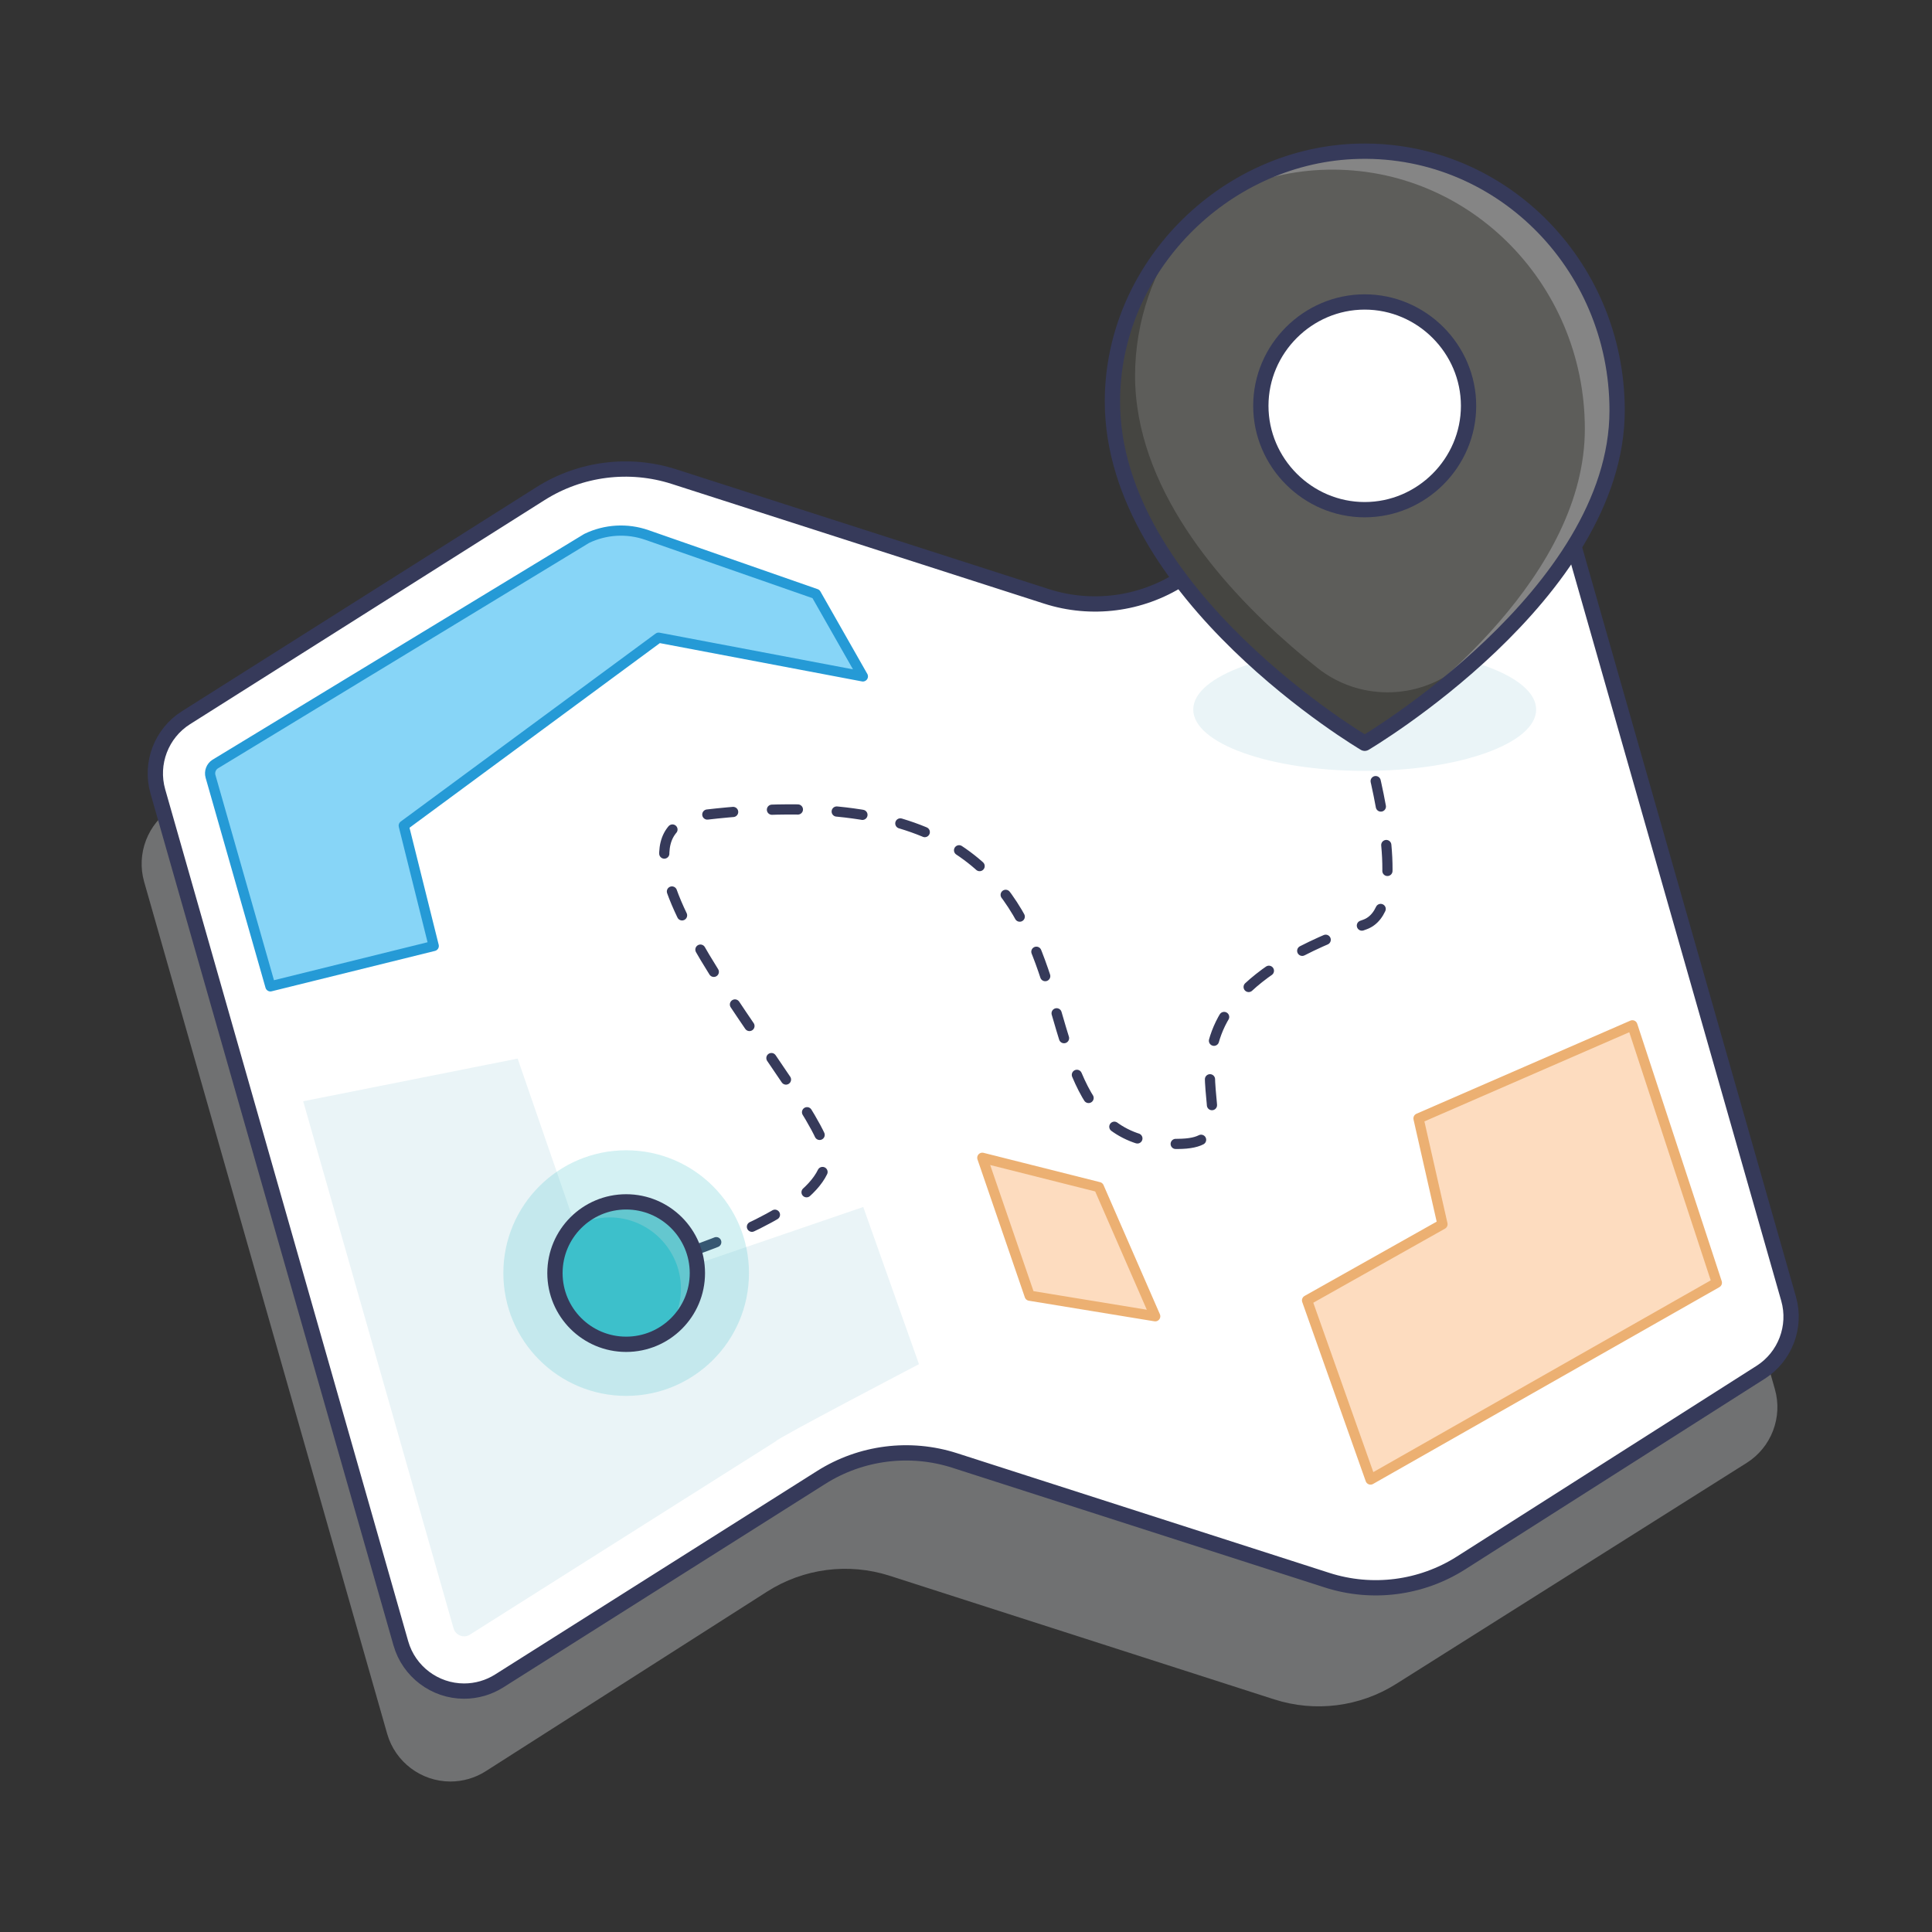 <?xml version="1.0" encoding="UTF-8" standalone="no"?>
<!DOCTYPE svg PUBLIC "-//W3C//DTD SVG 1.1//EN" "http://www.w3.org/Graphics/SVG/1.1/DTD/svg11.dtd">
<svg width="100%" height="100%" viewBox="0 0 1000 1000" version="1.1" xmlns="http://www.w3.org/2000/svg" xmlns:xlink="http://www.w3.org/1999/xlink" xml:space="preserve" xmlns:serif="http://www.serif.com/" style="fill-rule:evenodd;clip-rule:evenodd;stroke-miterlimit:10;">
    <rect x="0" y="0" width="1000" height="1000" fill="#333333" stroke="none"/>
    <g transform="matrix(1.319,0,0,1.319,-142.313,-116.861)">
        <path d="M793.432,662.59L655.74,749.421C641.492,758.406 623.968,760.623 607.931,755.469L457,706.953C440.86,701.766 423.218,704.046 408.928,713.168L298.428,783.705C294.303,786.311 289.523,787.695 284.644,787.695C273.152,787.695 262.981,780.019 259.828,768.969L164.458,434.629C161.327,423.649 165.837,411.836 175.488,405.736L314.648,317.787C330.257,307.922 349.468,305.482 367.048,311.132L513.163,358.1C530.808,363.771 550.093,361.292 565.729,351.342L670.367,284.753C674.507,282.119 679.314,280.719 684.221,280.719C695.713,280.719 705.885,288.395 709.038,299.446L804.393,633.74C807.517,644.691 803.039,656.476 793.432,662.59Z" style="fill:rgb(204,205,207);fill-opacity:0.4;fill-rule:nonzero;"/>
    </g>
    <g transform="matrix(1.319,0,0,1.319,-142.313,-116.861)">
        <path d="M798.808,627.107L681.23,701.929C665.594,711.879 646.309,714.358 628.664,708.687L482.539,661.719C464.959,656.069 445.748,658.509 430.139,668.373L303.8,748.222C299.675,750.828 294.895,752.212 290.016,752.212C278.524,752.212 268.353,744.536 265.2,733.486L169.831,399.146C166.699,388.167 171.209,376.353 180.86,370.253L320.013,282.3C335.622,272.435 354.833,269.996 372.413,275.646L518.537,322.615C536.182,328.287 555.467,325.807 571.103,315.856L675.741,249.268C679.881,246.634 684.688,245.234 689.595,245.234C701.087,245.234 711.259,252.91 714.412,263.961L809.767,598.253C812.893,609.205 808.416,620.992 798.808,627.107Z" style="fill:white;fill-rule:nonzero;"/>
    </g>
    <g transform="matrix(1.319,0,0,1.319,-142.313,-116.861)">
        <path d="M468.513,623.926L446.65,562.24L343.331,597.611L311.024,504.005L226.873,520.753L285.873,727.587C286.407,729.445 288.123,730.732 290.057,730.724C290.858,730.721 291.64,730.484 292.308,730.043L412.422,654.13C411.9,653.519 468.513,623.926 468.513,623.926Z" style="fill:rgb(234,244,247);fill-rule:nonzero;"/>
    </g>
    <g transform="matrix(1.319,0,0,1.319,-142.313,-116.861)">
        <path d="M798.808,627.107L681.23,701.929C665.594,711.879 646.309,714.358 628.664,708.687L482.539,661.719C464.959,656.069 445.748,658.509 430.139,668.373L303.8,748.222C299.675,750.828 294.895,752.212 290.016,752.212C278.524,752.212 268.353,744.536 265.2,733.486L169.831,399.146C166.699,388.167 171.209,376.353 180.86,370.253L320.013,282.3C335.622,272.435 354.833,269.996 372.413,275.646L518.537,322.615C536.182,328.287 555.467,325.807 571.103,315.856L675.741,249.268C679.881,246.634 684.688,245.234 689.595,245.234C701.087,245.234 711.259,252.91 714.412,263.961L809.767,598.253C812.893,609.205 808.416,620.992 798.808,627.107Z" style="fill:none;fill-rule:nonzero;stroke:rgb(54,58,90);stroke-width:6px;"/>
    </g>
    <g transform="matrix(1.319,0,0,1.319,-142.313,-116.861)">
        <path d="M360.066,585.575C360.066,585.575 361.858,585.108 364.878,584.226" style="fill:none;fill-rule:nonzero;stroke:rgb(54,58,90);stroke-width:4px;stroke-linecap:round;stroke-linejoin:round;stroke-miterlimit:4;"/>
    </g>
    <g transform="matrix(1.319,0,0,1.319,-142.313,-116.861)">
        <path d="M379.416,579.572C400.65,572.185 431.81,558.629 432.184,542.597C432.684,521.297 329.452,414.731 384.951,408.289C570.239,386.783 487.218,540.889 571.723,537.445C607.423,535.99 541.402,486.906 643.405,451.427C658.526,446.167 651.014,407.711 645.941,387.605" style="fill:none;fill-rule:nonzero;stroke:rgb(54,58,90);stroke-width:4px;stroke-linecap:round;stroke-linejoin:round;stroke-miterlimit:4;stroke-dasharray:10.18,15.26;"/>
    </g>
    <g transform="matrix(1.319,0,0,1.319,-142.313,-116.861)">
        <path d="M643.979,380.226C643.135,377.209 642.579,375.426 642.579,375.426" style="fill:none;fill-rule:nonzero;stroke:rgb(54,58,90);stroke-width:4px;stroke-linecap:round;stroke-linejoin:round;stroke-miterlimit:4;"/>
    </g>
    <g transform="matrix(1.319,0,0,1.319,-142.313,-116.861)">
        <circle cx="353.612" cy="588.178" r="48.192" style="fill:rgb(61,192,203);fill-opacity:0.22;"/>
    </g>
    <g transform="matrix(1.319,0,0,1.319,-142.313,-116.861)">
        <circle cx="353.612" cy="588.178" r="27.946" style="fill:rgb(61,192,203);"/>
    </g>
    <g transform="matrix(1.319,0,0,1.319,-142.313,-116.861)">
        <path d="M353.612,560.232C344.935,560.227 336.734,564.27 331.454,571.156C336.086,568.007 341.56,566.323 347.161,566.323C362.49,566.323 375.103,578.937 375.103,594.265C375.103,600.424 373.067,606.413 369.314,611.295C376.965,606.098 381.557,597.427 381.557,588.178C381.557,572.848 368.944,560.234 353.614,560.232L353.612,560.232Z" style="fill:rgb(100,199,207);fill-rule:nonzero;"/>
    </g>
    <g transform="matrix(1.319,0,0,1.319,-142.313,-116.861)">
        <circle cx="353.612" cy="588.178" r="27.946" style="fill:none;stroke:rgb(54,58,90);stroke-width:6px;"/>
    </g>
    <g transform="matrix(1.319,0,0,1.319,-142.313,-116.861)">
        <path d="M366.347,338.84L446.5,354.033L428.093,321.681L361.754,298.536C354.008,295.834 345.497,296.321 338.109,299.888L192.342,388.431C190.739,389.453 189.989,391.417 190.503,393.247L214.011,475.659L278.1,459.812L266.33,412.6L366.347,338.84Z" style="fill:rgb(135,213,247);fill-rule:nonzero;stroke:rgb(37,154,214);stroke-width:4px;stroke-linecap:round;stroke-linejoin:round;stroke-miterlimit:4;"/>
    </g>
    <g transform="matrix(1.319,0,0,1.319,-142.313,-116.861)">
        <path d="M493.37,542.929L539.109,554.445L561.222,605.126L511.949,597.049L493.37,542.929Z" style="fill:rgb(253,220,191);fill-rule:nonzero;stroke:rgb(236,176,114);stroke-width:4px;stroke-linecap:round;stroke-linejoin:round;stroke-miterlimit:4;"/>
    </g>
    <g transform="matrix(1.319,0,0,1.319,-142.313,-116.861)">
        <path d="M643.426,391.11C606.269,391.11 576.148,380.334 576.148,367.041C576.148,353.748 606.269,342.971 643.426,342.971C680.583,342.971 710.703,353.748 710.703,367.041C710.703,380.334 680.582,391.11 643.426,391.11Z" style="fill:rgb(234,244,247);fill-rule:nonzero;"/>
    </g>
    <g transform="matrix(1.319,0,0,1.319,-142.313,-116.861)">
        <path d="M664.538,527.486L748.465,490.952L781.62,591.961L645.718,669.193L620.808,598.893L673.948,569.002L664.538,527.486Z" style="fill:rgb(253,220,191);fill-rule:nonzero;stroke:rgb(236,176,114);stroke-width:4px;stroke-linecap:round;stroke-linejoin:round;stroke-miterlimit:4;"/>
    </g>
    <g transform="matrix(1.319,0,0,1.319,-142.313,-116.861)">
        <path d="M742.481,249.681C742.481,191.881 695.567,145.337 638.72,148.039C587.82,150.459 544.428,193.821 544.428,246.163C544.428,321.88 643.428,380.263 643.428,380.263C643.428,380.263 742.481,321.88 742.481,249.681Z" style="fill:rgb(93,93,90);fill-rule:nonzero;"/>
    </g>
    <g transform="matrix(1.319,0,0,1.319,-142.313,-116.861)">
        <path d="M679.585,350.964C663.573,363.456 640.911,363.378 624.985,350.776C621.508,348.023 617.848,345.004 614.096,341.738C586.225,317.476 553.308,279.575 553.308,235.916C553.381,214.887 560.34,194.45 573.116,177.746C555.543,195.492 544.427,219.676 544.427,246.163C544.427,321.88 643.427,380.263 643.427,380.263C643.427,380.263 683.801,356.463 712.998,320.463C702.692,331.506 691.519,341.705 679.585,350.964Z" style="fill:rgb(69,69,65);fill-rule:nonzero;"/>
    </g>
    <g transform="matrix(1.319,0,0,1.319,-142.313,-116.861)">
        <path d="M638.72,148.039C620.874,148.958 603.616,154.742 588.82,164.762C600.472,159.143 613.134,155.918 626.054,155.277C682.901,152.577 729.816,199.118 729.816,256.919C729.816,313.529 668.922,361.643 642.624,379.782C643.139,380.096 643.424,380.266 643.424,380.266C643.424,380.266 742.479,321.88 742.479,249.681C742.481,191.881 695.567,145.337 638.72,148.039Z" style="fill:rgb(133,133,133);fill-rule:nonzero;"/>
    </g>
    <g transform="matrix(1.319,0,0,1.319,-142.313,-116.861)">
        <path d="M643.426,288.605L643.425,288.605C621.067,288.605 602.669,270.207 602.669,247.849C602.669,225.491 621.067,207.093 643.425,207.093C665.783,207.093 684.181,225.491 684.181,247.849C684.181,270.207 665.784,288.604 643.426,288.605Z" style="fill:white;fill-rule:nonzero;"/>
    </g>
    <g transform="matrix(1.319,0,0,1.319,-142.313,-116.861)">
        <path d="M643.426,288.605L643.425,288.605C621.067,288.605 602.669,270.207 602.669,247.849C602.669,225.491 621.067,207.093 643.425,207.093C665.783,207.093 684.181,225.491 684.181,247.849C684.181,270.207 665.784,288.604 643.426,288.605Z" style="fill:none;fill-rule:nonzero;stroke:rgb(54,58,90);stroke-width:6px;"/>
    </g>
    <g transform="matrix(1.319,0,0,1.319,-142.313,-116.861)">
        <path d="M742.481,249.681C742.481,191.881 695.567,145.337 638.72,148.039C587.82,150.459 544.428,193.821 544.428,246.163C544.428,321.88 643.428,380.263 643.428,380.263C643.428,380.263 742.481,321.88 742.481,249.681Z" style="fill:none;fill-rule:nonzero;stroke:rgb(54,58,90);stroke-width:6px;stroke-linecap:round;stroke-linejoin:round;stroke-miterlimit:4;"/>
    </g>
</svg>
